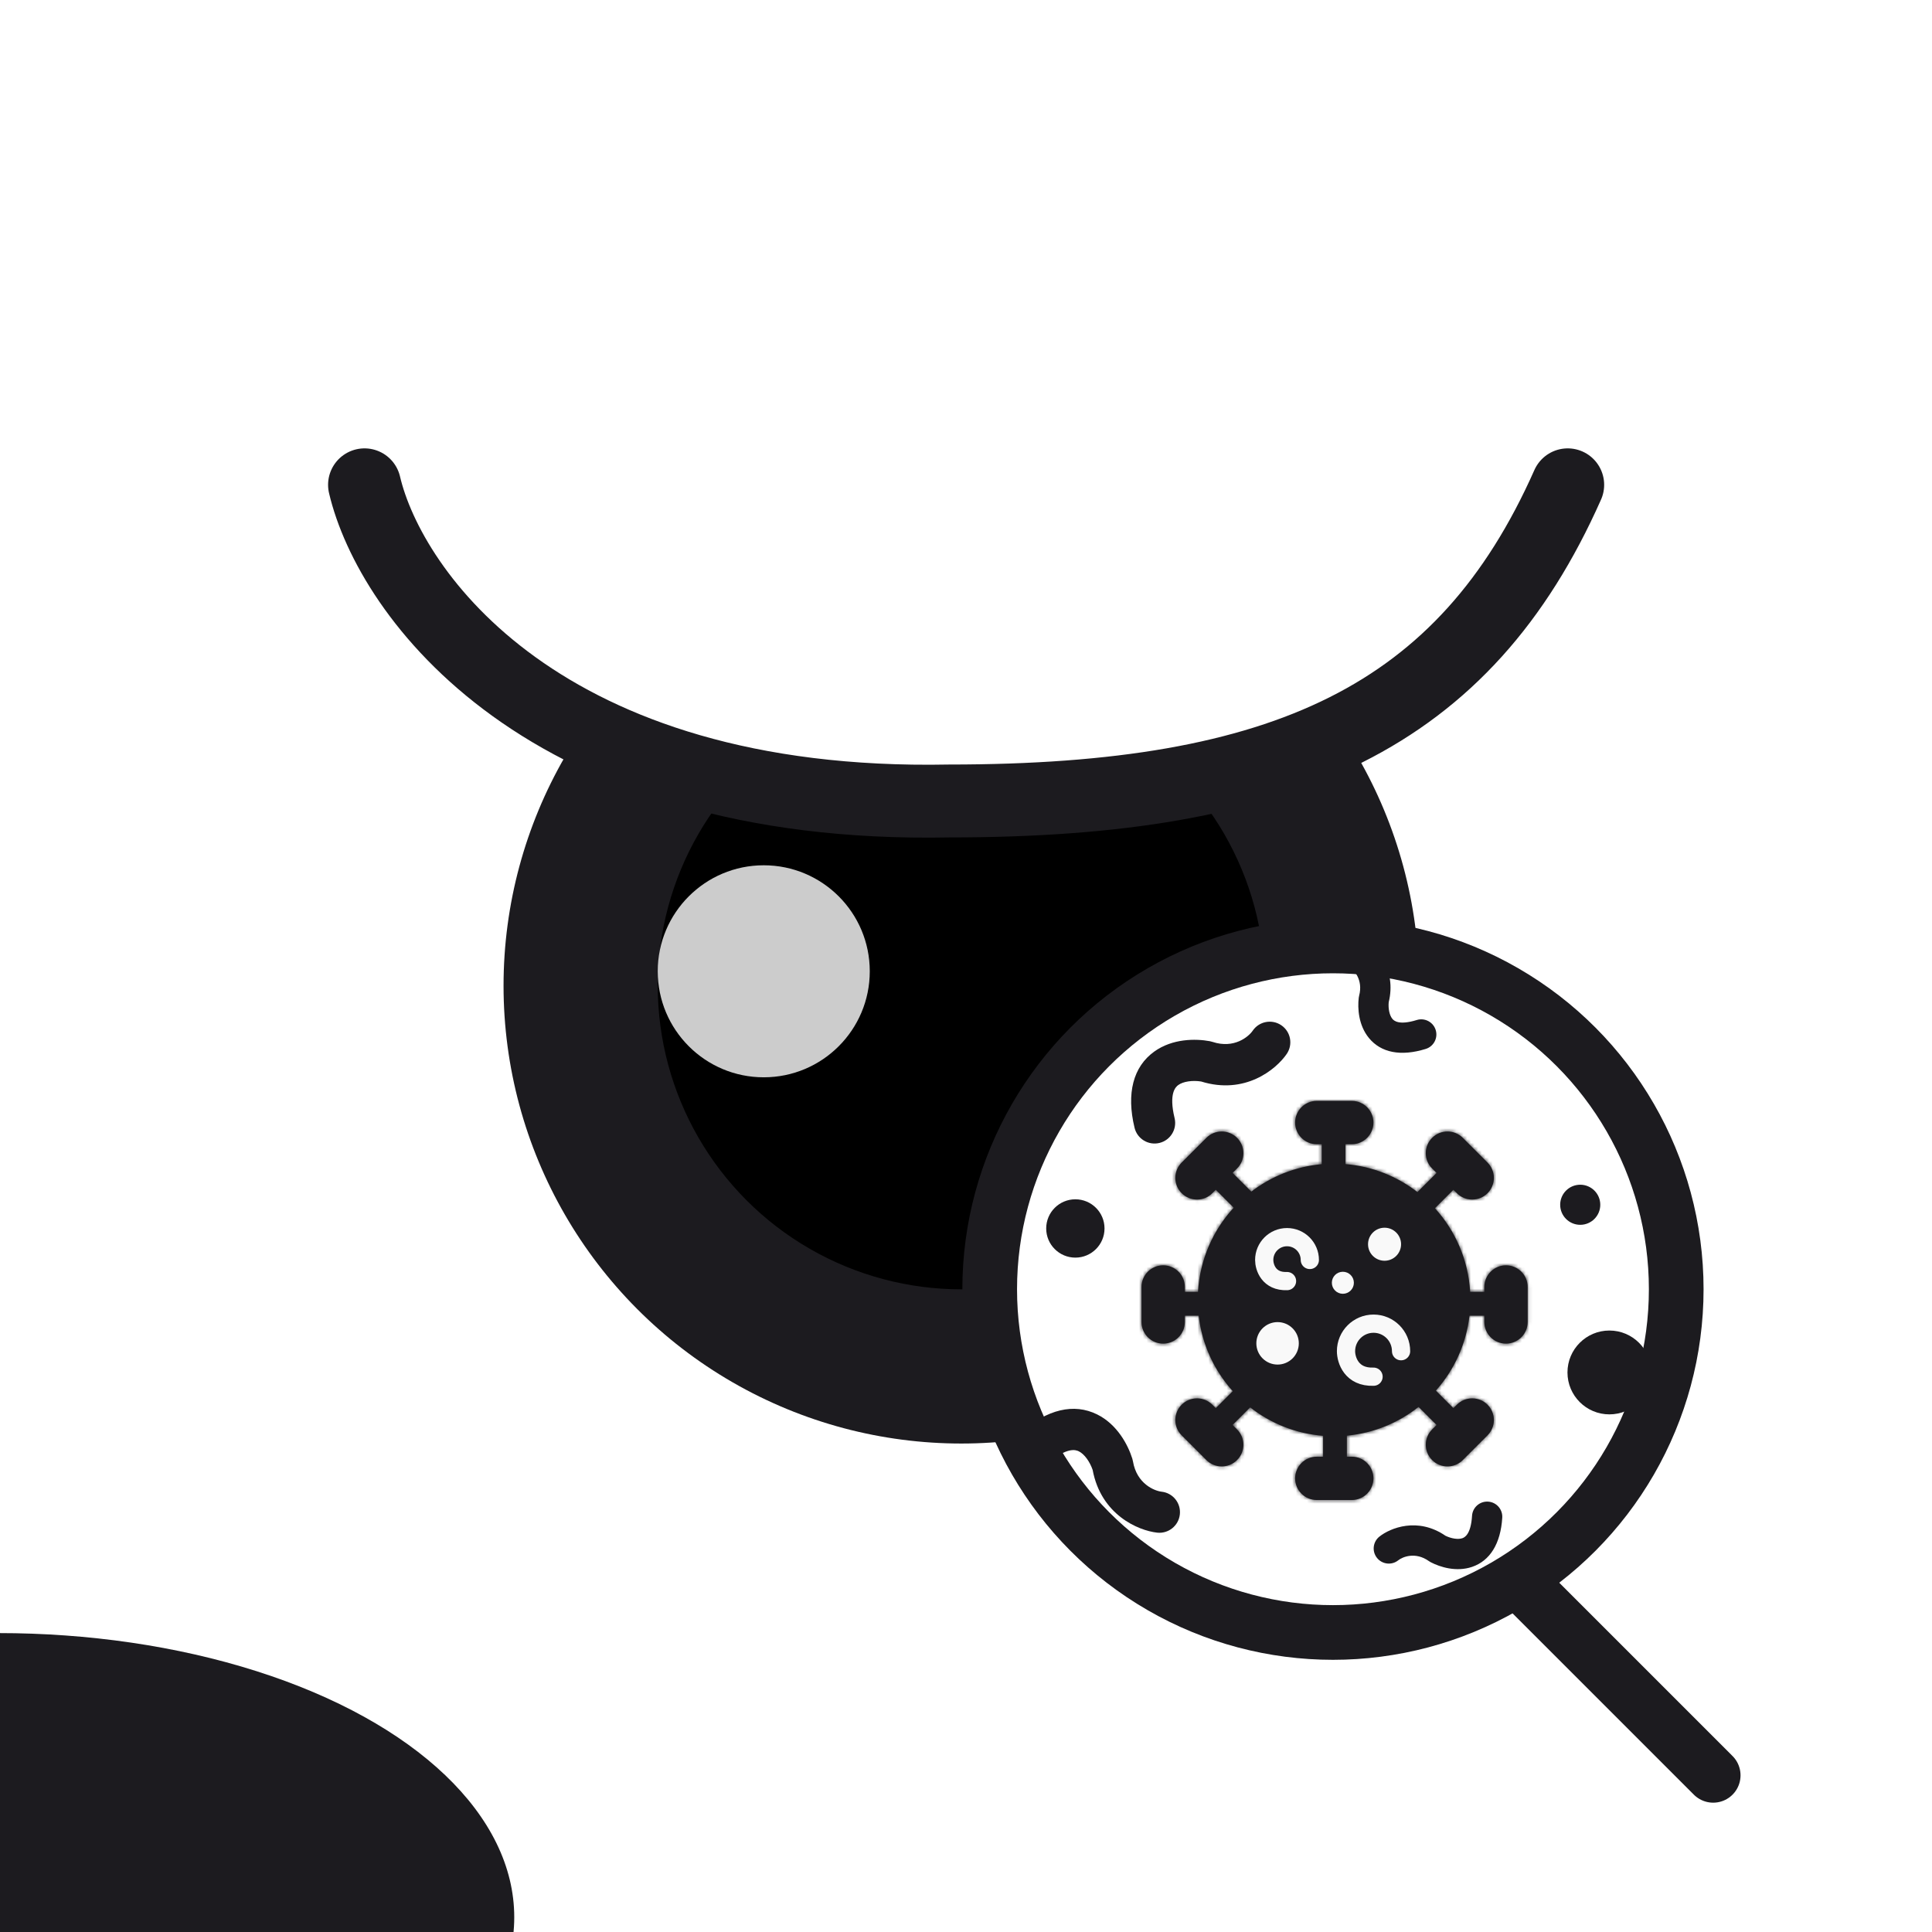 <svg width="530" height="530" viewBox="0 0 530 530" fill="none" xmlns="http://www.w3.org/2000/svg">
<rect x="0" y="0" width="530" height="530" fill="#808080" stroke="none"/>
<g clip-path="url(#clip0_226_9667)">
<rect width="530" height="530" fill="white"/>
<circle cx="263.719" cy="270.418" r="125.583" fill="#1C1B1F"/>
<circle cx="263.718" cy="270.418" r="83.282" fill="black"/>
<circle opacity="0.8" cx="209.519" cy="266.452" r="29.082" fill="white"/>
<path d="M260.43 219.73C148.918 221.926 107.013 162.825 100 133H430.064C401.792 196.675 352.479 219.73 260.43 219.73Z" fill="white"/>
<path d="M100 133C107.013 162.825 148.918 221.926 260.43 219.73C352.479 219.73 401.792 196.675 430.064 133" stroke="#1C1B1F" stroke-width="20" stroke-linecap="round"/>
<ellipse cx="-0.375" cy="525.941" rx="141.448" ry="77.941" fill="#1C1B1F"/>
<path d="M469.975 487.023L417.161 434.209" stroke="#1C1B1F" stroke-width="15" stroke-linecap="round"/>
<circle cx="365.667" cy="353.667" r="94.167" fill="white" stroke="#1C1B1F" stroke-width="15"/>
<mask id="path-9-inside-1_226_9667" fill="white">
<path fill-rule="evenodd" clip-rule="evenodd" d="M361.234 302C357.95 302 355.288 304.662 355.288 307.946C355.288 311.229 357.95 313.891 361.234 313.891H362.577V319.366C355.348 320.016 348.713 322.724 343.26 326.899C343.226 326.861 343.19 326.823 343.153 326.786L338.135 321.768L339.356 320.548C341.678 318.226 341.678 314.462 339.356 312.14C337.034 309.818 333.269 309.818 330.947 312.14L324.166 318.921C321.845 321.243 321.845 325.007 324.166 327.329C326.488 329.651 330.253 329.651 332.575 327.329L333.524 326.379L338.444 331.299C332.784 337.452 329.161 345.508 328.643 354.398H325.038V353.056C325.038 349.772 322.376 347.11 319.092 347.11C315.809 347.11 313.147 349.772 313.147 353.056L313.147 362.645C313.147 365.929 315.809 368.591 319.092 368.591C322.376 368.591 325.038 365.929 325.038 362.645V360.919H328.825C329.734 368.841 333.119 376.01 338.187 381.633L333.524 386.296L332.575 385.347C330.253 383.026 326.488 383.025 324.166 385.347C321.845 387.669 321.845 391.434 324.166 393.756L330.947 400.537C333.269 402.858 337.034 402.858 339.356 400.537C341.678 398.215 341.678 394.45 339.356 392.128L338.135 390.907L342.959 386.083C348.564 390.464 355.449 393.283 362.96 393.881L362.96 399.607H361.234C357.951 399.607 355.289 402.269 355.289 405.553C355.289 408.836 357.951 411.498 361.234 411.498H370.824C374.108 411.498 376.769 408.836 376.769 405.553C376.769 402.269 374.108 399.607 370.824 399.607H369.481V393.838C376.871 393.151 383.636 390.313 389.146 385.956L394.096 390.907L392.876 392.127C390.554 394.449 390.554 398.213 392.876 400.535C395.198 402.857 398.962 402.857 401.284 400.535L408.065 393.754C410.387 391.432 410.387 387.668 408.065 385.346C405.743 383.024 401.979 383.024 399.657 385.346L398.707 386.296L393.893 381.482C398.885 375.882 402.218 368.771 403.12 360.92H407.194V362.647C407.194 365.93 409.855 368.592 413.139 368.592C416.423 368.592 419.085 365.93 419.085 362.647V353.057C419.085 349.773 416.423 347.111 413.139 347.111C409.855 347.111 407.194 349.773 407.194 353.057V354.399H403.302C402.788 345.581 399.219 337.583 393.637 331.448L393.659 331.426L393.689 331.397L398.707 326.379L399.657 327.329C401.979 329.65 405.743 329.65 408.065 327.329C410.387 325.007 410.387 321.242 408.065 318.92L401.284 312.139C398.962 309.817 395.198 309.817 392.876 312.139C390.554 314.461 390.554 318.226 392.876 320.548L394.096 321.768L389.078 326.786C388.999 326.865 388.925 326.947 388.856 327.031C383.304 322.729 376.507 319.956 369.098 319.342V313.891H370.824C374.107 313.891 376.769 311.229 376.769 307.946C376.769 304.662 374.107 302 370.824 302H361.234Z"/>
</mask>
<path fill-rule="evenodd" clip-rule="evenodd" d="M361.234 302C357.95 302 355.288 304.662 355.288 307.946C355.288 311.229 357.95 313.891 361.234 313.891H362.577V319.366C355.348 320.016 348.713 322.724 343.26 326.899C343.226 326.861 343.19 326.823 343.153 326.786L338.135 321.768L339.356 320.548C341.678 318.226 341.678 314.462 339.356 312.14C337.034 309.818 333.269 309.818 330.947 312.14L324.166 318.921C321.845 321.243 321.845 325.007 324.166 327.329C326.488 329.651 330.253 329.651 332.575 327.329L333.524 326.379L338.444 331.299C332.784 337.452 329.161 345.508 328.643 354.398H325.038V353.056C325.038 349.772 322.376 347.11 319.092 347.11C315.809 347.11 313.147 349.772 313.147 353.056L313.147 362.645C313.147 365.929 315.809 368.591 319.092 368.591C322.376 368.591 325.038 365.929 325.038 362.645V360.919H328.825C329.734 368.841 333.119 376.01 338.187 381.633L333.524 386.296L332.575 385.347C330.253 383.026 326.488 383.025 324.166 385.347C321.845 387.669 321.845 391.434 324.166 393.756L330.947 400.537C333.269 402.858 337.034 402.858 339.356 400.537C341.678 398.215 341.678 394.45 339.356 392.128L338.135 390.907L342.959 386.083C348.564 390.464 355.449 393.283 362.96 393.881L362.96 399.607H361.234C357.951 399.607 355.289 402.269 355.289 405.553C355.289 408.836 357.951 411.498 361.234 411.498H370.824C374.108 411.498 376.769 408.836 376.769 405.553C376.769 402.269 374.108 399.607 370.824 399.607H369.481V393.838C376.871 393.151 383.636 390.313 389.146 385.956L394.096 390.907L392.876 392.127C390.554 394.449 390.554 398.213 392.876 400.535C395.198 402.857 398.962 402.857 401.284 400.535L408.065 393.754C410.387 391.432 410.387 387.668 408.065 385.346C405.743 383.024 401.979 383.024 399.657 385.346L398.707 386.296L393.893 381.482C398.885 375.882 402.218 368.771 403.12 360.92H407.194V362.647C407.194 365.93 409.855 368.592 413.139 368.592C416.423 368.592 419.085 365.93 419.085 362.647V353.057C419.085 349.773 416.423 347.111 413.139 347.111C409.855 347.111 407.194 349.773 407.194 353.057V354.399H403.302C402.788 345.581 399.219 337.583 393.637 331.448L393.659 331.426L393.689 331.397L398.707 326.379L399.657 327.329C401.979 329.65 405.743 329.65 408.065 327.329C410.387 325.007 410.387 321.242 408.065 318.92L401.284 312.139C398.962 309.817 395.198 309.817 392.876 312.139C390.554 314.461 390.554 318.226 392.876 320.548L394.096 321.768L389.078 326.786C388.999 326.865 388.925 326.947 388.856 327.031C383.304 322.729 376.507 319.956 369.098 319.342V313.891H370.824C374.107 313.891 376.769 311.229 376.769 307.946C376.769 304.662 374.107 302 370.824 302H361.234Z" fill="#1C1B1F"/>
<path d="M362.577 313.891H377.577V298.891H362.577V313.891ZM362.577 319.366L363.922 334.305L377.577 333.076V319.366H362.577ZM343.26 326.899L332.168 336.996L341.442 347.183L352.379 338.809L343.26 326.899ZM343.153 326.786L332.546 337.393L332.546 337.393L343.153 326.786ZM338.135 321.768L327.529 311.162L316.922 321.768L327.529 332.375L338.135 321.768ZM339.356 320.548L349.962 331.155L349.962 331.155L339.356 320.548ZM330.947 312.14L341.554 322.746L341.554 322.746L330.947 312.14ZM324.166 318.921L313.56 308.314L313.56 308.314L324.166 318.921ZM333.524 326.379L344.131 315.773L333.524 305.166L322.918 315.773L333.524 326.379ZM338.444 331.299L349.484 341.454L359.224 330.866L349.051 320.693L338.444 331.299ZM328.643 354.398V369.398H342.794L343.618 355.27L328.643 354.398ZM325.038 354.398H310.038V369.398H325.038V354.398ZM313.147 353.056L328.147 353.056L313.147 353.056ZM313.147 362.645L298.147 362.645L313.147 362.645ZM325.038 360.919V345.919H310.038V360.919H325.038ZM328.825 360.919L343.727 359.208L342.201 345.919H328.825V360.919ZM338.187 381.633L348.794 392.24L358.864 382.17L349.33 371.591L338.187 381.633ZM333.524 386.296L322.917 396.903L333.524 407.51L344.13 396.903L333.524 386.296ZM324.166 393.756L313.56 404.362L313.56 404.362L324.166 393.756ZM330.947 400.537L341.554 389.93L341.554 389.93L330.947 400.537ZM338.135 390.907L327.528 380.301L316.922 390.907L327.528 401.514L338.135 390.907ZM342.959 386.083L352.199 374.266L341.74 366.089L332.353 375.476L342.959 386.083ZM362.96 393.881L377.96 393.881L377.96 380.029L364.152 378.929L362.96 393.881ZM362.96 399.607V414.607H377.96L377.96 399.607L362.96 399.607ZM355.289 405.553L340.289 405.553V405.553H355.289ZM376.769 405.553L361.769 405.553V405.553H376.769ZM369.481 399.607H354.481V414.607H369.481V399.607ZM369.481 393.838L368.091 378.903L354.481 380.169V393.838H369.481ZM389.146 385.956L399.752 375.35L390.314 365.911L379.843 374.19L389.146 385.956ZM394.096 390.907L404.703 401.513L415.309 390.907L404.703 380.3L394.096 390.907ZM399.657 385.346L410.263 395.953L410.263 395.953L399.657 385.346ZM398.707 386.296L388.1 396.902L398.707 407.509L409.314 396.902L398.707 386.296ZM393.893 381.482L382.697 371.5L373.271 382.072L383.286 392.088L393.893 381.482ZM403.12 360.92V345.92H389.744L388.218 359.209L403.12 360.92ZM407.194 360.92H422.194V345.92H407.194V360.92ZM407.194 354.399V369.399H422.194V354.399H407.194ZM403.302 354.399L388.327 355.271L389.15 369.399H403.302V354.399ZM393.637 331.448L383.218 320.657L372.741 330.773L382.542 341.544L393.637 331.448ZM393.659 331.426L404.079 342.217L404.139 342.159L404.199 342.099L393.659 331.426ZM393.689 331.397L404.229 342.07L404.263 342.037L404.296 342.003L393.689 331.397ZM398.707 326.379L409.314 315.772L398.707 305.166L388.101 315.772L398.707 326.379ZM399.657 327.329L410.263 316.722L410.263 316.722L399.657 327.329ZM408.065 318.92L418.672 308.314L418.672 308.314L408.065 318.92ZM401.284 312.139L390.677 322.746L390.677 322.746L401.284 312.139ZM394.096 321.768L404.703 332.375L415.309 321.768L404.703 311.161L394.096 321.768ZM389.078 326.786L378.472 316.179L378.472 316.179L389.078 326.786ZM388.856 327.031L379.669 338.888L391.224 347.842L400.472 336.522L388.856 327.031ZM369.098 319.342H354.098V333.152L367.861 334.291L369.098 319.342ZM369.098 313.891V298.891H354.098V313.891H369.098ZM370.288 307.946C370.288 312.946 366.235 317 361.234 317V287C349.666 287 340.288 296.378 340.288 307.946H370.288ZM361.234 298.891C366.235 298.891 370.288 302.945 370.288 307.946H340.288C340.288 319.514 349.666 328.891 361.234 328.891V298.891ZM362.577 298.891H361.234V328.891H362.577V298.891ZM377.577 319.366V313.891H347.577V319.366H377.577ZM352.379 338.809C355.65 336.305 359.606 334.694 363.922 334.305L361.232 304.426C351.091 305.339 341.776 309.143 334.142 314.989L352.379 338.809ZM332.546 337.393C332.417 337.263 332.291 337.131 332.168 336.996L354.353 316.801C354.16 316.59 353.963 316.383 353.76 316.18L332.546 337.393ZM327.529 332.375L332.546 337.393L353.76 316.18L348.742 311.162L327.529 332.375ZM328.749 309.941L327.529 311.162L348.742 332.375L349.962 331.155L328.749 309.941ZM328.749 322.746C325.213 319.21 325.213 313.477 328.749 309.941L349.962 331.155C358.142 322.975 358.142 309.713 349.962 301.533L328.749 322.746ZM341.554 322.746C338.018 326.282 332.285 326.282 328.749 322.746L349.962 301.533C341.783 293.353 328.521 293.353 320.341 301.533L341.554 322.746ZM334.773 329.527L341.554 322.746L320.341 301.533L313.56 308.314L334.773 329.527ZM334.773 316.722C338.309 320.258 338.309 325.991 334.773 329.527L313.56 308.314C305.38 316.494 305.38 329.756 313.56 337.936L334.773 316.722ZM321.968 316.722C325.504 313.186 331.237 313.186 334.773 316.722L313.56 337.936C321.74 346.115 335.002 346.115 343.181 337.936L321.968 316.722ZM322.918 315.773L321.968 316.722L343.181 337.936L344.131 336.986L322.918 315.773ZM349.051 320.693L344.131 315.773L322.918 336.986L327.837 341.906L349.051 320.693ZM343.618 355.27C343.927 349.961 346.081 345.153 349.484 341.454L327.404 321.144C319.487 329.752 314.395 341.056 313.668 353.525L343.618 355.27ZM325.038 369.398H328.643V339.398H325.038V369.398ZM310.038 353.056V354.398H340.038V353.056H310.038ZM319.092 362.11C314.092 362.11 310.038 358.056 310.038 353.056H340.038C340.038 341.488 330.66 332.11 319.092 332.11V362.11ZM328.147 353.056C328.147 358.056 324.093 362.11 319.092 362.11V332.11C307.524 332.11 298.147 341.488 298.147 353.056L328.147 353.056ZM328.147 362.645L328.147 353.056L298.147 353.056L298.147 362.645L328.147 362.645ZM319.092 353.591C324.093 353.591 328.147 357.645 328.147 362.645L298.147 362.645C298.147 374.213 307.524 383.591 319.092 383.591V353.591ZM310.038 362.645C310.038 357.645 314.092 353.591 319.092 353.591V383.591C330.66 383.591 340.038 374.213 340.038 362.645H310.038ZM310.038 360.919V362.645H340.038V360.919H310.038ZM328.825 345.919H325.038V375.919H328.825V345.919ZM349.33 371.591C346.282 368.209 344.269 363.928 343.727 359.208L313.922 362.63C315.2 373.754 319.957 383.811 327.045 391.675L349.33 371.591ZM344.13 396.903L348.794 392.24L327.581 371.026L322.917 375.69L344.13 396.903ZM321.968 395.954L322.917 396.903L344.13 375.69L343.181 374.741L321.968 395.954ZM334.773 395.954C331.237 399.49 325.504 399.49 321.968 395.954L343.181 374.741C335.002 366.561 321.74 366.561 313.56 374.741L334.773 395.954ZM334.773 383.149C338.309 386.685 338.309 392.418 334.773 395.954L313.56 374.741C305.38 382.921 305.38 396.183 313.56 404.362L334.773 383.149ZM341.554 389.93L334.773 383.149L313.56 404.362L320.341 411.143L341.554 389.93ZM328.749 389.93C332.285 386.394 338.018 386.394 341.554 389.93L320.341 411.143C328.521 419.323 341.783 419.323 349.962 411.143L328.749 389.93ZM328.749 402.735C325.213 399.199 325.213 393.466 328.749 389.93L349.962 411.143C358.142 402.963 358.142 389.701 349.962 381.522L328.749 402.735ZM327.528 401.514L328.749 402.735L349.962 381.522L348.741 380.301L327.528 401.514ZM332.353 375.476L327.528 380.301L348.741 401.514L353.566 396.689L332.353 375.476ZM364.152 378.929C359.666 378.571 355.561 376.894 352.199 374.266L333.72 397.9C341.567 404.034 351.232 407.994 361.768 408.834L364.152 378.929ZM377.96 399.607L377.96 393.881L347.96 393.881L347.96 399.607L377.96 399.607ZM361.234 414.607H362.96V384.607H361.234V414.607ZM370.289 405.553C370.289 410.553 366.235 414.607 361.234 414.607V384.607C349.666 384.607 340.289 393.985 340.289 405.553L370.289 405.553ZM361.234 396.498C366.235 396.498 370.289 400.552 370.289 405.553H340.289C340.289 417.121 349.666 426.498 361.234 426.498V396.498ZM370.824 396.498H361.234V426.498H370.824V396.498ZM361.769 405.553C361.769 400.552 365.823 396.498 370.824 396.498V426.498C382.392 426.498 391.769 417.121 391.769 405.553H361.769ZM370.824 414.607C365.823 414.607 361.769 410.553 361.769 405.553L391.769 405.553C391.77 393.985 382.392 384.607 370.824 384.607V414.607ZM369.481 414.607H370.824V384.607H369.481V414.607ZM354.481 393.838V399.607H384.481V393.838H354.481ZM379.843 374.19C376.536 376.804 372.501 378.492 368.091 378.903L370.871 408.774C381.24 407.809 390.736 403.821 398.449 397.723L379.843 374.19ZM404.703 380.3L399.752 375.35L378.539 396.563L383.489 401.513L404.703 380.3ZM403.482 402.733L404.703 401.513L383.489 380.3L382.269 381.52L403.482 402.733ZM403.482 389.929C407.018 393.465 407.018 399.198 403.482 402.733L382.269 381.52C374.089 389.7 374.089 402.962 382.269 411.142L403.482 389.929ZM390.677 389.929C394.213 386.393 399.946 386.393 403.482 389.929L382.269 411.142C390.449 419.322 403.711 419.322 411.891 411.142L390.677 389.929ZM397.458 383.148L390.677 389.929L411.891 411.142L418.672 404.361L397.458 383.148ZM397.458 395.953C393.922 392.417 393.922 386.684 397.458 383.148L418.672 404.361C426.851 396.181 426.851 382.919 418.672 374.739L397.458 395.953ZM410.263 395.953C406.727 399.489 400.994 399.489 397.458 395.953L418.672 374.739C410.492 366.56 397.23 366.56 389.05 374.739L410.263 395.953ZM409.314 396.902L410.263 395.953L389.05 374.739L388.1 375.689L409.314 396.902ZM383.286 392.088L388.1 396.902L409.314 375.689L404.5 370.875L383.286 392.088ZM388.218 359.209C387.681 363.886 385.698 368.133 382.697 371.5L405.09 391.464C412.072 383.631 416.756 373.655 418.022 362.631L388.218 359.209ZM407.194 345.92H403.12V375.92H407.194V345.92ZM422.194 362.647V360.92H392.194V362.647H422.194ZM413.139 353.592C418.14 353.592 422.194 357.646 422.194 362.647H392.194C392.194 374.215 401.571 383.592 413.139 383.592V353.592ZM404.085 362.647C404.085 357.646 408.138 353.592 413.139 353.592V383.592C424.707 383.592 434.085 374.215 434.085 362.647H404.085ZM404.085 353.057V362.647H434.085V353.057H404.085ZM413.139 362.111C408.139 362.111 404.085 358.058 404.085 353.057H434.085C434.085 341.489 424.707 332.111 413.139 332.111V362.111ZM422.194 353.057C422.194 358.058 418.14 362.111 413.139 362.111V332.111C401.571 332.111 392.194 341.489 392.194 353.057H422.194ZM422.194 354.399V353.057H392.194V354.399H422.194ZM403.302 369.399H407.194V339.399H403.302V369.399ZM382.542 341.544C385.898 345.231 388.02 350.004 388.327 355.271L418.276 353.527C417.556 341.157 412.54 329.934 404.731 321.353L382.542 341.544ZM383.24 320.636L383.218 320.657L404.056 342.239L404.079 342.217L383.24 320.636ZM383.15 320.724L383.12 320.753L404.199 342.099L404.229 342.07L383.15 320.724ZM388.101 315.772L383.083 320.79L404.296 342.003L409.314 336.986L388.101 315.772ZM410.263 316.722L409.314 315.772L388.101 336.986L389.05 337.935L410.263 316.722ZM397.458 316.722C400.994 313.186 406.727 313.186 410.263 316.722L389.05 337.935C397.23 346.115 410.492 346.115 418.672 337.935L397.458 316.722ZM397.458 329.527C393.922 325.991 393.922 320.258 397.458 316.722L418.672 337.935C426.851 329.755 426.851 316.493 418.672 308.314L397.458 329.527ZM390.677 322.746L397.458 329.527L418.672 308.314L411.891 301.533L390.677 322.746ZM403.482 322.746C399.946 326.282 394.213 326.282 390.677 322.746L411.891 301.533C403.711 293.353 390.449 293.353 382.269 301.533L403.482 322.746ZM403.482 309.941C407.018 313.477 407.018 319.21 403.482 322.746L382.269 301.533C374.089 309.712 374.089 322.974 382.269 331.154L403.482 309.941ZM404.703 311.161L403.482 309.941L382.269 331.154L383.49 332.375L404.703 311.161ZM399.685 337.392L404.703 332.375L383.49 311.161L378.472 316.179L399.685 337.392ZM400.472 336.522C400.224 336.825 399.962 337.116 399.685 337.392L378.472 316.179C378.037 316.614 377.626 317.068 377.24 317.541L400.472 336.522ZM367.861 334.291C372.286 334.658 376.338 336.308 379.669 338.888L398.044 315.174C390.27 309.15 380.729 305.254 370.335 304.394L367.861 334.291ZM354.098 313.891V319.342H384.098V313.891H354.098ZM370.824 298.891H369.098V328.891H370.824V298.891ZM361.769 307.946C361.769 302.945 365.823 298.891 370.824 298.891V328.891C382.392 328.891 391.769 319.513 391.769 307.946H361.769ZM370.824 317C365.823 317 361.769 312.946 361.769 307.946H391.769C391.769 296.378 382.392 287 370.824 287V317ZM361.234 317H370.824V287H361.234V317Z" fill="#1C1B1F" mask="url(#path-9-inside-1_226_9667)"/>
<path d="M353.065 351.9C356.521 351.9 359.322 349.098 359.322 345.642C359.322 342.186 356.521 339.385 353.065 339.385C349.609 339.385 346.807 342.186 346.807 345.642C346.807 349.098 349.609 351.9 353.065 351.9Z" fill="#1C1B1F"/>
<path d="M359.322 345.642C359.322 342.186 356.521 339.385 353.065 339.385C349.609 339.385 346.807 342.186 346.807 345.642C346.807 347.651 348.059 351.622 353.065 351.436" stroke="#F9F9F9" stroke-width="5" stroke-linecap="round"/>
<path d="M376.8 378.222C380.971 378.222 384.352 374.841 384.352 370.67C384.352 366.499 380.971 363.118 376.8 363.118C372.629 363.118 369.248 366.499 369.248 370.67C369.248 374.841 372.629 378.222 376.8 378.222Z" fill="#1C1B1F"/>
<path d="M384.352 370.67C384.352 366.499 380.971 363.118 376.8 363.118C372.629 363.118 369.248 366.499 369.248 370.67C369.248 373.094 370.758 377.887 376.8 377.663" stroke="#F9F9F9" stroke-width="5" stroke-linecap="round"/>
<path d="M379.821 345.858C382.324 345.858 384.352 343.83 384.352 341.327C384.352 338.825 382.324 336.796 379.821 336.796C377.319 336.796 375.29 338.825 375.29 341.327C375.29 343.83 377.319 345.858 379.821 345.858Z" fill="#F9F9F9"/>
<path d="M350.475 374.339C353.693 374.339 356.301 371.731 356.301 368.513C356.301 365.296 353.693 362.688 350.475 362.688C347.258 362.688 344.649 365.296 344.649 368.513C344.649 371.731 347.258 374.339 350.475 374.339Z" fill="#F9F9F9"/>
<path d="M368.385 354.92C370.053 354.92 371.406 353.567 371.406 351.899C371.406 350.23 370.053 348.878 368.385 348.878C366.716 348.878 365.364 350.23 365.364 351.899C365.364 353.567 366.716 354.92 368.385 354.92Z" fill="#F9F9F9"/>
<path fill-rule="evenodd" clip-rule="evenodd" d="M375.539 284.759C372.658 281.248 372.395 276.594 372.739 273.714C372.762 273.524 372.798 273.336 372.846 273.151C374.013 268.711 371.348 265.947 370.087 265.198C368.115 264.027 367.467 261.479 368.638 259.507C369.809 257.535 372.357 256.887 374.328 258.058C377.619 260.012 383.148 265.978 380.96 274.94C380.799 276.697 381.166 278.525 381.959 279.492C382.365 279.987 383.728 281.342 388.658 279.818C390.849 279.141 393.174 280.369 393.851 282.56C394.529 284.751 393.301 287.076 391.11 287.753C384.272 289.866 378.842 288.786 375.539 284.759Z" fill="#1C1B1F"/>
<path fill-rule="evenodd" clip-rule="evenodd" d="M403.806 429.845C399.503 431.298 395.056 429.899 392.484 428.559C392.315 428.471 392.151 428.371 391.996 428.26C388.254 425.599 384.726 427.115 383.58 428.03C381.788 429.46 379.175 429.166 377.745 427.374C376.314 425.581 376.608 422.969 378.401 421.538C381.392 419.151 388.927 416.087 396.537 421.302C398.124 422.074 399.964 422.377 401.148 421.977C401.755 421.772 403.504 420.976 403.822 415.826C403.963 413.537 405.933 411.796 408.222 411.937C410.511 412.078 412.252 414.048 412.111 416.337C411.67 423.481 408.74 428.178 403.806 429.845Z" fill="#1C1B1F"/>
<path fill-rule="evenodd" clip-rule="evenodd" d="M300.965 388.01C306.503 390.752 309.436 396.376 310.621 400.141C310.7 400.389 310.76 400.642 310.804 400.898C311.843 407.058 316.696 408.994 318.679 409.217C321.78 409.565 324.011 412.361 323.662 415.462C323.314 418.563 320.518 420.795 317.417 420.446C312.242 419.864 302.045 415.563 299.74 403.223C298.956 400.954 297.477 398.892 295.952 398.138C295.172 397.751 292.723 396.834 287.462 401.484C285.124 403.55 281.553 403.33 279.487 400.992C277.42 398.654 277.64 395.083 279.979 393.017C287.276 386.567 294.614 384.867 300.965 388.01Z" fill="#1C1B1F"/>
<path fill-rule="evenodd" clip-rule="evenodd" d="M316.625 288.488C321.638 284.874 327.981 284.911 331.863 285.624C332.119 285.67 332.371 285.735 332.618 285.817C338.549 287.778 342.529 284.393 343.653 282.745C345.411 280.167 348.926 279.502 351.504 281.26C354.082 283.017 354.747 286.532 352.989 289.111C350.056 293.413 341.485 300.416 329.5 296.683C327.128 296.316 324.614 296.659 323.234 297.654C322.527 298.163 320.571 299.899 322.222 306.724C322.955 309.757 321.091 312.81 318.058 313.543C315.025 314.277 311.972 312.413 311.238 309.38C308.949 299.914 310.877 292.632 316.625 288.488Z" fill="#1C1B1F"/>
<path d="M453 376.5C453 382.851 447.851 388 441.5 388C435.149 388 430 382.851 430 376.5C430 370.149 435.149 365 441.5 365C447.851 365 453 370.149 453 376.5Z" fill="#1C1B1F"/>
<path d="M303 337C303 341.418 299.418 345 295 345C290.582 345 287 341.418 287 337C287 332.582 290.582 329 295 329C299.418 329 303 332.582 303 337Z" fill="#1C1B1F"/>
<path d="M439 330.5C439 333.538 436.538 336 433.5 336C430.462 336 428 333.538 428 330.5C428 327.462 430.462 325 433.5 325C436.538 325 439 327.462 439 330.5Z" fill="#1C1B1F"/>
</g>
<defs>
<clipPath id="clip0_226_9667">
<rect width="530" height="530" fill="white"/>
</clipPath>
</defs>
</svg>
